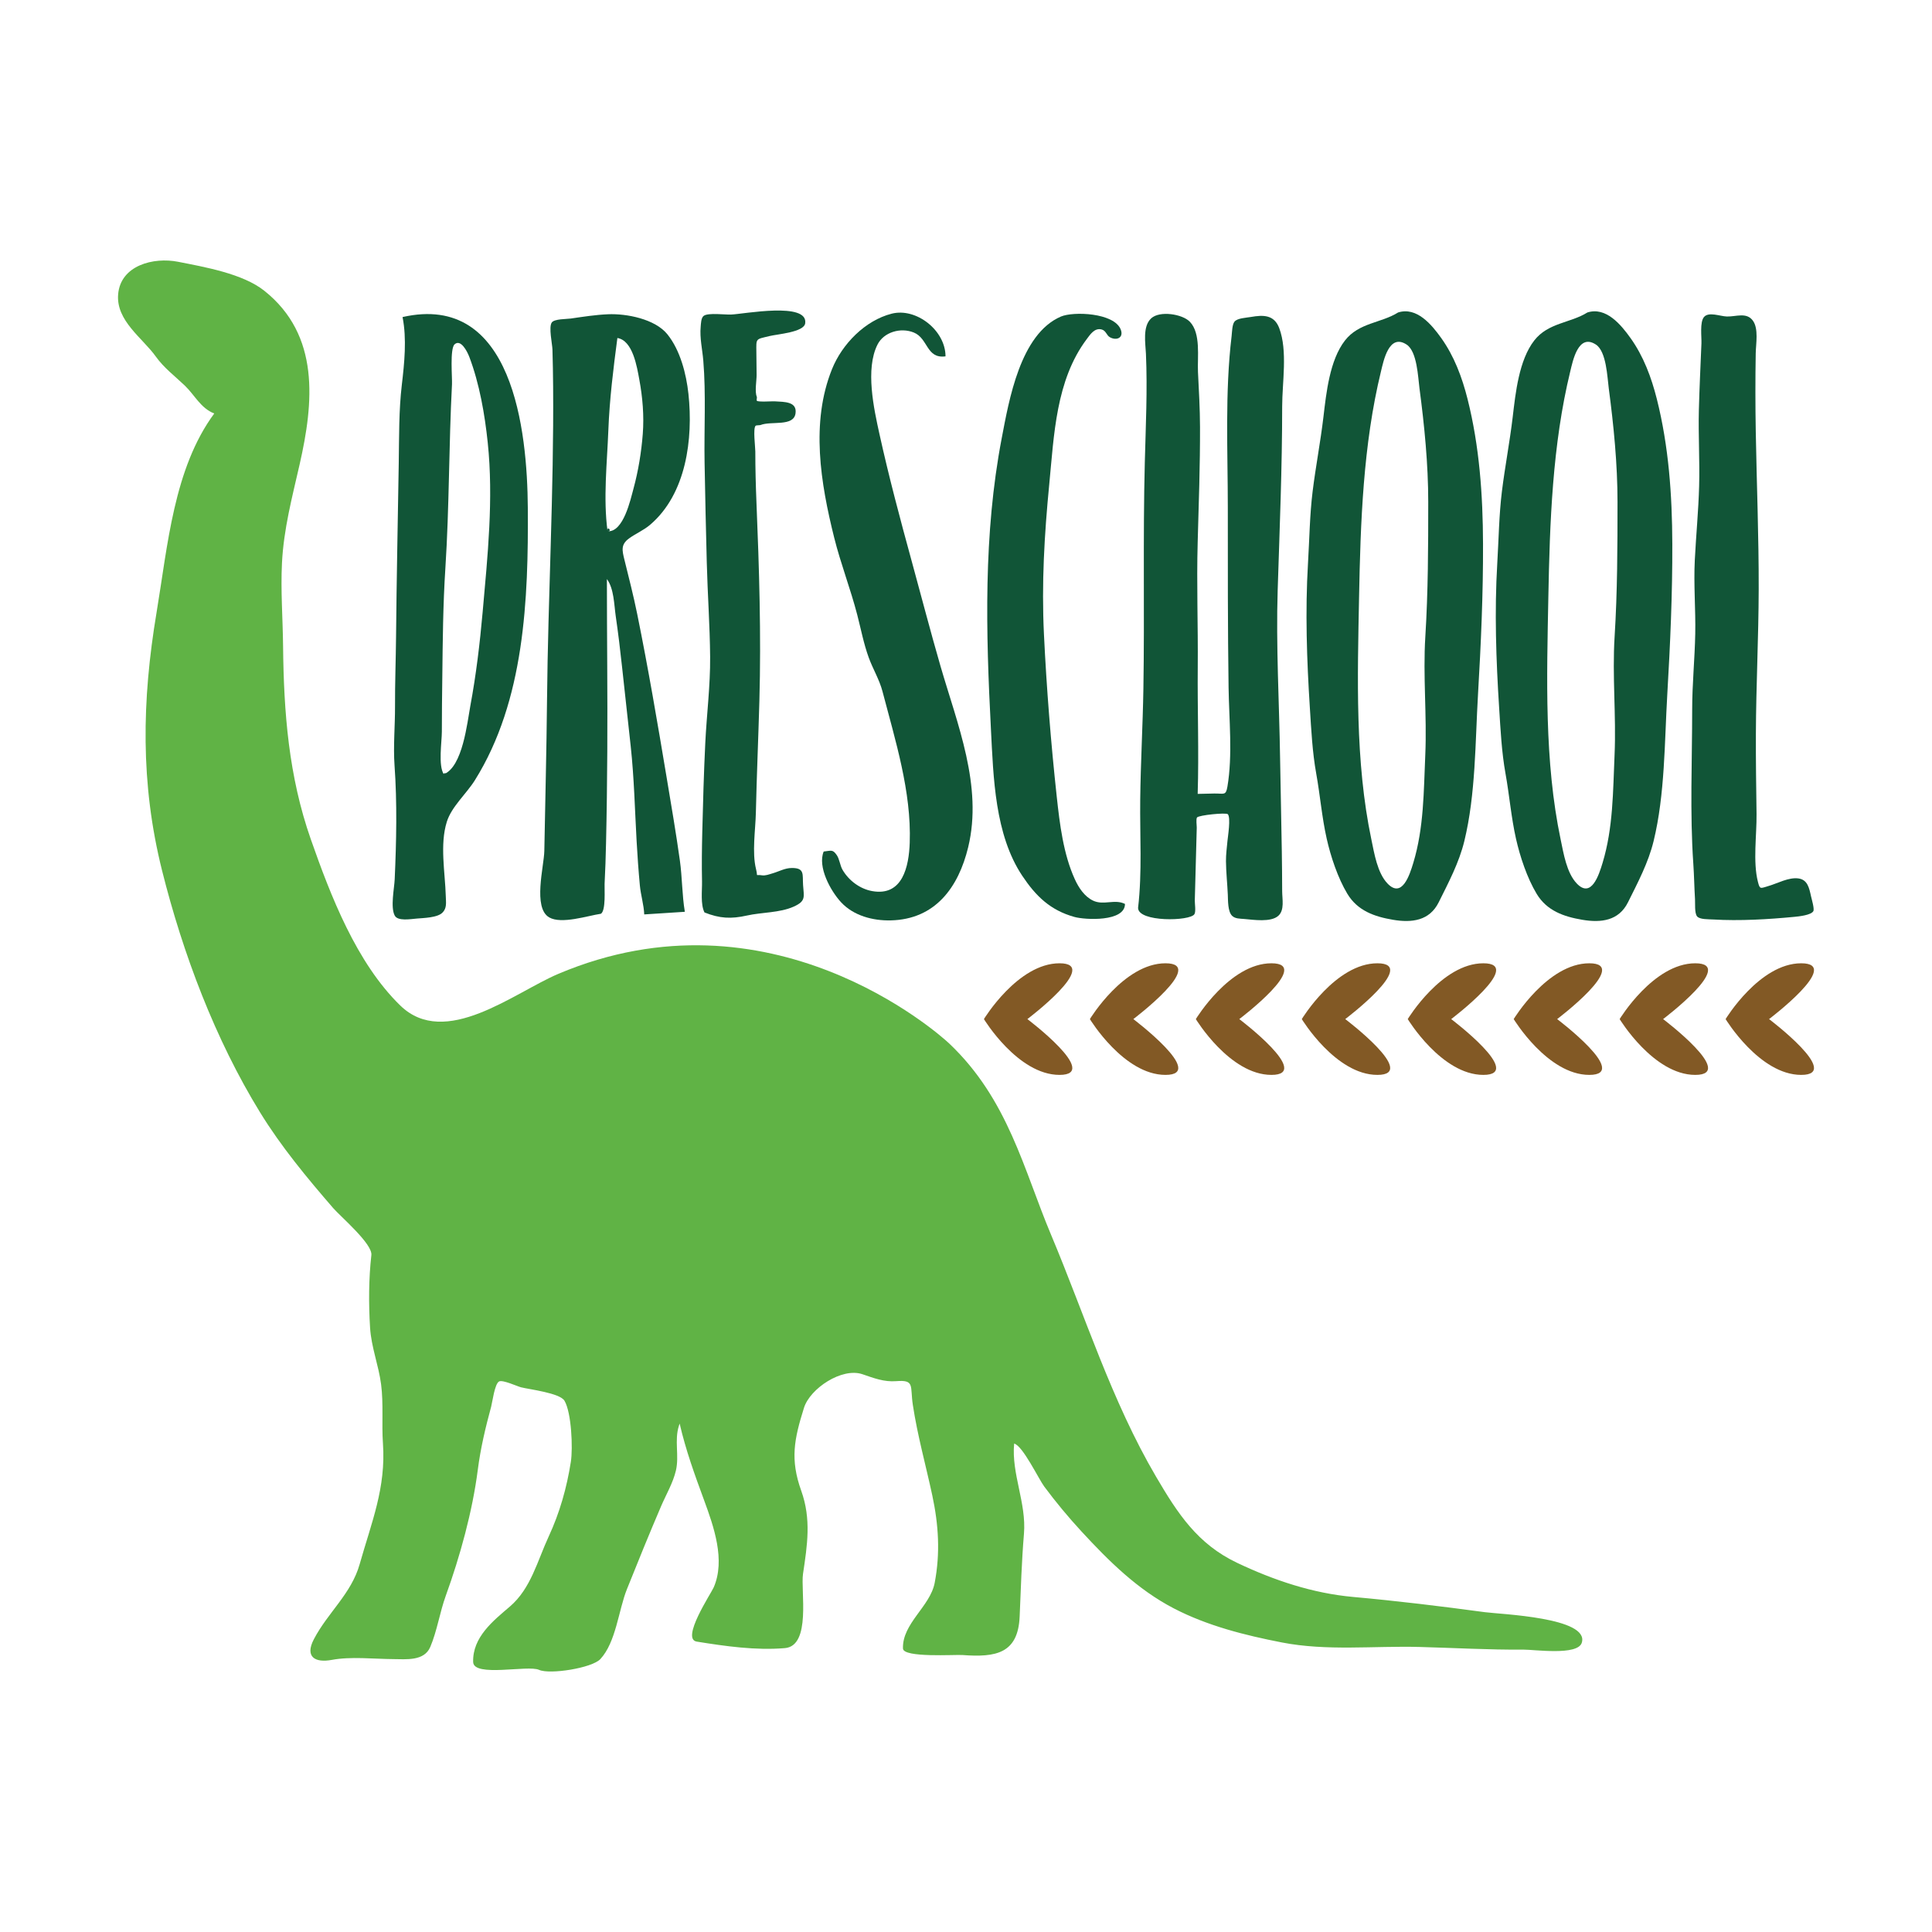 <?xml version="1.0" encoding="utf-8"?>
<!-- Generator: Adobe Illustrator 19.2.1, SVG Export Plug-In . SVG Version: 6.00 Build 0)  -->
<svg version="1.1" id="Layer_1" xmlns="http://www.w3.org/2000/svg" xmlns:xlink="http://www.w3.org/1999/xlink" x="0px" y="0px"
	 width="864px" height="864px" viewBox="0 0 864 864" enable-background="new 0 0 864 864" xml:space="preserve">
<g>
	<path fill-rule="evenodd" clip-rule="evenodd" fill="#60B345" d="M681.309,737.718c-15.525,0.128-31.051-0.787-46.569-1.19
		c-20.411-0.53-41.336,1.903-61.454-2.009c-16.564-3.222-33.346-7.445-48.394-15.265
		c-16.21-8.425-29.019-21.134-41.288-34.434c-5.874-6.367-11.411-13.043-16.585-19.988
		c-2.54-3.412-9.651-18.342-13.487-19.253c-1.292,13.467,5.54,26.517,4.388,40.343
		c-1.039,12.478-1.393,24.488-1.924,36.959c-0.702,16.514-10.513,18.386-25.56,17.255
		c-3.299-0.249-26.492,1.316-26.626-2.912c-0.355-11.227,12.163-18.775,14.189-29.385
		c2.535-13.278,1.74-25.956-1.079-39.102c-2.909-13.564-6.591-26.635-8.69-40.418
		c-1.305-8.57,0.991-11.327-7.474-10.658c-5.41,0.429-10.067-1.395-15.066-3.102
		c-9.144-3.121-23.43,6.345-26.155,15.053c-4.4,14.067-6.249,23.011-1.219,37.06
		c4.548,12.703,2.719,24.268,0.793,37.183c-1.107,7.428,3.766,32.185-8.109,33.191
		c-12.98,1.1-26.61-0.849-39.414-2.913c-7.19-1.158,6.374-21.469,7.585-24.247
		c5.334-12.236,0.018-27.236-4.319-39.032c-4.229-11.505-8.141-22.232-10.911-34.223
		c-0.132,0.343-0.233,0.649-0.317,0.933c-2.132,6.653,0.203,13.351-1.347,20.045
		c-1.272,5.493-4.426,10.825-6.638,15.986c-5.274,12.296-10.31,24.696-15.284,37.117
		c-3.742,9.342-4.867,23.704-11.881,31.246c-3.72,4-22.625,6.988-27.407,4.811
		c-4.975-2.266-29.274,3.455-29.472-3.511c-0.315-11.113,8.981-18.444,16.39-24.773
		c9.431-8.055,12.334-20.453,17.366-31.301c4.966-10.708,8.107-21.827,9.934-33.469
		c0.951-6.061,0.297-21.949-2.844-27.286c-2.051-3.486-15.708-5.073-19.434-6.019
		c-1.673-0.425-8.211-3.474-9.83-2.611c-1.972,1.052-3.009,9.375-3.535,11.3
		c-2.528,9.273-4.75,18.653-5.971,28.197c-2.384,18.624-7.946,38.732-14.322,56.343
		c-2.683,7.413-3.882,15.714-6.927,22.886c-2.728,6.425-10.806,5.471-16.622,5.434
		c-8.626-0.055-18.961-1.236-27.423,0.352c-7.504,1.408-12.123-1.354-8.034-9.204
		c6.236-11.969,16.757-20.339,20.494-33.579c5.286-18.73,11.819-34.102,10.414-54.055
		c-0.618-8.793,0.315-17.671-0.831-26.429c-1.117-8.548-4.374-16.559-4.918-25.235
		c-0.664-10.605-0.628-21.976,0.575-32.535c0.571-5.018-13.82-17.243-17.079-21.009
		c-11.782-13.62-23.225-27.406-32.683-42.781c-20.107-32.689-34.543-71.019-43.837-108.148
		c-9.752-38.961-9.038-76.021-2.471-115.385c5-29.972,7.674-64.43,25.805-89.037
		c-6.094-2.379-8.673-8.161-13.165-12.472c-4.427-4.247-9.349-7.912-12.946-12.962
		c-5.928-8.318-17.854-16.009-16.869-27.855c1.084-13.028,15.901-16.709,26.791-14.559
		c11.855,2.341,28.95,5.303,38.567,12.952c25.047,19.922,22.073,50.115,15.813,77.635
		c-3.366,14.792-7.147,28.927-7.903,44.171c-0.617,12.456,0.367,24.682,0.494,37.121
		c0.303,29.706,2.51,58.164,12.404,86.389c8.85,25.244,20.423,55.265,39.983,74.314
		c20.114,19.592,50.917-5.748,70.671-14.117c94.528-40.044,169.66,26.203,174.924,31.201
		c26.3,24.968,33.235,56.388,45.414,85.344c15.204,36.147,27.076,74.381,47.031,108.35
		c9.724,16.553,18.515,30.076,36.297,38.517c16.389,7.778,33.726,13.592,51.847,15.224
		c19.629,1.769,39.34,4.167,58.873,6.808c6.924,0.937,47.011,2.352,43.327,13.716
		C705.476,740.507,686.062,737.679,681.309,737.718z"/>
	<g>
		<path fill="#115537" d="M180.021,141.789c49.435-11.223,55.777,51.014,56.018,85.175
			c0.288,40.883-1.387,86.361-23.698,122.004c-3.757,6.003-10.386,11.748-12.513,18.512
			c-3.216,10.226-0.768,22.736-0.474,33.245c0.082,2.92,0.576,5.406-1.547,7.471
			c-2.278,2.216-8.448,2.333-11.375,2.586c-2.963,0.256-8.511,1.225-9.89-1.304
			c-2.003-3.673-0.218-12.202-0.035-16.222c0.76-16.746,1.127-34.288-0.066-50.917
			c-0.618-8.615,0.251-17.801,0.214-26.48c-0.044-10.365,0.365-20.75,0.461-31.118
			c0.241-25.987,0.796-51.966,1.211-77.951c0.184-11.539,0.018-23.191,1.365-34.645
			C180.842,162.352,181.962,151.552,180.021,141.789C188.612,139.839,180.41,143.743,180.021,141.789z
			 M198.475,346.244c8.449-3.373,10.464-23.076,11.86-30.571c2.578-13.833,4.266-27.967,5.509-41.98
			c2.226-25.108,4.91-50.565,2.273-75.765c-1.319-12.61-3.705-26.369-8.22-38.273
			c-0.968-2.552-3.843-8.155-6.601-5.672c-2.175,1.958-1.012,14.997-1.161,17.828
			c-1.442,27.403-1.178,54.755-2.957,82.157c-1.064,16.399-1.195,32.73-1.383,49.154
			c-0.092,8.039-0.211,16.076-0.199,24.115C197.605,331.636,195.9,342.414,198.475,346.244
			C200.424,345.465,198.081,345.658,198.475,346.244z"/>
		<path fill="#115537" d="M268.739,408.635c-5.96,0.883-17.646,4.8-23.135,1.628
			c-7.41-4.283-2.307-22.85-2.181-29.729c0.41-22.413,0.987-44.806,1.205-67.233
			c0.456-46.831,3.096-93.606,2.733-140.454c-0.043-5.52-0.138-11.04-0.303-16.558
			c-0.074-2.465-1.753-9.982-0.311-12.06c1.159-1.67,6.599-1.502,8.552-1.787
			c5.506-0.802,11-1.661,16.569-1.905c8.322-0.364,21.05,2.103,26.576,8.943
			c5.775,7.148,8.475,17.766,9.434,26.698c2.155,20.053-0.96,44.73-17.143,58.505
			c-2.954,2.515-6.315,3.85-9.386,6.073c-3.787,2.741-3.131,5.385-2.109,9.534
			c1.989,8.072,4.045,16.034,5.703,24.193c4.975,24.476,9.159,49.114,13.273,73.747
			c2.034,12.183,4.119,24.364,5.83,36.598c1.055,7.546,0.97,15.563,2.218,22.93
			c-6.054,0.391-12.107,0.781-18.161,1.172c-0.15-4.2-1.552-8.653-1.954-12.966
			c-0.611-6.547-1.075-13.109-1.444-19.674c-0.796-14.156-1.116-28.374-2.637-42.479
			c-1.276-11.834-2.611-23.668-3.876-35.511c-0.814-7.621-1.739-15.232-2.84-22.818
			c-0.727-5.013-0.765-12.278-3.944-16.523c0,25.678,0.337,51.357,0.176,77.034
			c-0.086,13.689-0.239,27.38-0.56,41.065c-0.142,6.073-0.326,12.147-0.646,18.214
			C270.255,397.566,271.015,407.147,268.739,408.635C264.789,409.22,269.333,408.246,268.739,408.635z M271.7,237.572
			c7.117,0.598,10.302-14.295,11.615-19.109c2.142-7.853,3.514-16.308,4.14-24.434
			c0.619-8.03-0.078-16.365-1.549-24.266c-1.016-5.457-2.85-17.52-9.812-18.601
			c-1.8,13.65-3.504,27.384-4.034,41.153C271.49,207.14,269.716,222.817,271.7,237.572
			C274.043,237.769,271.306,234.643,271.7,237.572z"/>
		<path fill="#115537" d="M315.048,408.049c-1.844-3.645-1.015-9.815-1.099-13.801
			c-0.155-7.346-0.068-14.698,0.109-22.042c0.321-13.271,0.698-26.556,1.341-39.816
			c0.627-12.945,2.283-25.663,2.175-38.67c-0.117-14.037-1.14-28.056-1.499-42.089
			c-0.381-14.901-0.728-29.804-0.983-44.707c-0.26-15.124,0.67-30.588-0.575-45.66
			c-0.413-4.996-1.651-10.155-1.167-15.186c0.122-1.274,0.131-4.008,1.406-4.875
			c2.087-1.419,9.512-0.428,12.171-0.535c5.699-0.23,34.585-5.815,33.156,3.941
			c-0.583,3.978-12.477,4.818-15.933,5.67c-6.274,1.547-5.968,0.81-5.901,7.19
			c0.036,3.392,0.072,6.784,0.108,10.176c0.027,2.542-0.916,7.508,0.105,9.838
			c0.138,0.314-0.237,1.5,0.019,1.752c0.627,0.619,6.892,0.17,7.953,0.236
			c4.377,0.271,10.064,0.058,9.33,5.377c-0.842,6.095-10.861,3.292-15.686,5.233
			c-0.33,0.133-1.885,0.04-2.181,0.333c-1.2,1.188-0.118,9.532-0.118,11.461
			c-0.001,7.612,0.2,15.218,0.512,22.824c1.221,29.708,2.134,59.053,1.307,88.797
			c-0.464,16.664-1.195,33.324-1.573,49.99c-0.172,7.619-1.79,17.763,0.074,25.173
			c0.978,3.889-0.616,2.236,2.612,2.777c1.57,0.263,3.36-0.464,4.819-0.887c2.894-0.839,5.439-2.36,8.541-2.384
			c5.889-0.047,4.755,2.879,5.062,7.582c0.351,5.378,1.409,7.188-4.222,9.708
			c-6.253,2.799-14.244,2.479-20.922,3.978C326.936,411.015,321.813,410.753,315.048,408.049
			C314.655,407.271,317.978,409.22,315.048,408.049z"/>
		<path fill="#115537" d="M368.355,380.808c3.394-0.37,4.022-1.054,5.859,1.611c1.208,1.753,1.452,4.63,2.566,6.554
			c2.752,4.754,7.726,8.521,13.191,9.517c13.739,2.502,16.494-11.066,16.864-21.633
			c0.801-22.866-6.476-45.827-12.182-67.665c-1.372-5.251-4.319-10.061-6.169-15.167
			c-2.244-6.194-3.464-12.669-5.109-19.029c-3.014-11.655-7.418-22.907-10.338-34.62
			c-6.052-24.273-10.59-51.383-0.955-75.315c4.505-11.191,14.792-21.762,26.7-24.79
			c10.947-2.784,24.055,7.485,24.055,19.094c-8.645,1.159-7.697-8.014-14.17-10.655
			c-5.898-2.406-13.443-0.202-16.261,5.416c-5.496,10.956-1.629,28.566,0.892,40.004
			c4.21,19.096,9.268,38.06,14.443,56.921c4.28,15.601,8.345,31.278,12.844,46.817
			c7.516,25.962,19.01,53.662,12.383,81.023c-4.34,17.916-14.677,32.25-34.623,32.71
			c-8.032,0.185-16.637-2.08-22.228-8.119C371.335,398.315,365.553,387.579,368.355,380.808z"/>
		<path fill="#115537" d="M503.096,404.241c0,8.091-17.789,7.165-22.613,5.824
			c-10.733-2.982-17.224-9.263-23.316-18.396c-12.31-18.455-12.904-44.046-14.016-65.487
			c-2.26-43.544-3.422-87.137,4.817-130.186c3.264-17.055,8.258-46.536,26.438-54.415
			c5.562-2.41,23.834-1.747,26.787,5.773c1.455,3.704-1.867,5.143-4.871,3.443
			c-1.495-0.846-1.684-2.908-3.623-3.443c-3.18-0.876-5.157,2.232-6.744,4.348
			c-13.758,18.345-14.59,42.879-16.717,64.778c-2.195,22.6-3.482,44.416-2.38,67.157
			c1.176,24.254,3.113,48.6,5.735,72.738c1.319,12.138,2.949,25.597,8.075,36.828
			c1.721,3.771,4.277,7.704,8.155,9.559C493.538,405.017,498.442,401.928,503.096,404.241
			C503.096,405.61,501.53,403.462,503.096,404.241z"/>
		<path fill="#115537" d="M508.953,405.998c1.87-15.928,0.772-32.35,0.958-48.365
			c0.192-16.522,1.144-33.015,1.418-49.532c0.56-33.791-0.229-67.54,0.636-101.353
			c0.413-16.139,1.218-32.415,0.503-48.556c-0.203-4.583-1.589-12.197,2.339-15.825
			c3.846-3.553,13.963-1.928,17.285,1.506c5.032,5.202,3.33,15.912,3.646,22.44
			c0.398,8.209,0.89,16.378,0.914,24.604c0.051,17.201-0.56,34.408-1.044,51.6
			c-0.525,18.666,0.194,37.229,0.031,55.867c-0.165,18.844,0.547,37.828-0.03,56.648
			c2.43-0.054,4.861-0.108,7.291-0.162c4.44-0.099,5.292,1.095,6.001-3.056
			c2.396-14.034,0.724-30.196,0.523-44.407c-0.378-26.771-0.342-53.5-0.342-80.272
			c0-25.398-1.333-51.585,1.7-76.852c0.201-1.677,0.211-5.056,1.265-6.415c1.254-1.616,5.211-1.745,7.381-2.124
			c5.666-0.99,10.415-0.96,12.661,5.024c3.81,10.148,1.304,24.3,1.304,34.963
			c0,27.483-1.14,54.755-2.01,82.203c-0.791,24.946,0.703,50.26,1.077,75.231
			c0.207,13.856,0.576,27.708,0.769,41.564c0.083,5.937,0.154,11.876,0.162,17.814
			c0.005,3.557,1.125,8.406-1.69,10.979c-3.339,3.05-11.195,1.792-15.246,1.455
			c-2.101-0.175-4.104-0.098-5.476-1.446c-1.95-1.919-1.789-6.921-1.898-9.391
			c-0.219-4.975-0.777-10.013-0.823-14.984c-0.029-3.062,0.395-6.09,0.671-9.132
			c0.155-1.704,1.566-10.424,0.152-11.914c-0.767-0.808-12.987,0.419-13.767,1.465
			c-0.529,0.709-0.098,3.665-0.122,4.539c-0.194,7.206-0.387,14.413-0.581,21.619
			c-0.098,3.646-0.196,7.291-0.294,10.937c-0.037,1.362,0.551,4.965-0.165,6.145
			C532.21,412.02,508.953,412.451,508.953,405.998C509.342,402.68,508.953,406.584,508.953,405.998z"/>
		<path fill="#115537" d="M625.238,139.738c8.35-2.637,15.001,5.425,19.331,11.498
			c5.773,8.097,9.29,17.533,11.719,27.167c5.342,21.184,6.852,42.983,6.928,64.762
			c0.078,22.447-0.926,44.939-2.242,67.342c-1.26,21.445-1.019,44.691-6.114,65.614
			c-2.361,9.695-7.055,18.527-11.461,27.387c-4.113,8.271-11.998,9.244-20.432,7.823
			c-8.339-1.405-15.887-4.062-20.429-11.631c-4.265-7.107-7.423-16.622-9.229-24.64
			c-2.142-9.51-2.951-19.494-4.685-29.11c-1.735-9.622-2.222-19.622-2.845-29.364
			c-1.373-21.467-2.124-43.205-0.837-64.695c0.633-10.567,0.778-21.697,2.075-32.162
			c1.376-11.11,3.515-22.131,4.829-33.271c1.264-10.717,2.787-25.439,9.655-34.223
			C607.741,144.257,617.652,144.507,625.238,139.738z M638.713,224.391c0-16.789-1.714-34.108-3.914-50.73
			c-0.66-4.989-1.042-16.487-5.752-19.57c-7.907-5.174-10.334,7.348-11.465,11.987
			c-7.992,32.793-9.164,67.512-9.804,101.103c-0.679,35.626-1.854,73.266,5.519,108.314
			c1.303,6.194,2.651,14.822,7.181,19.593c6.528,6.875,9.928-3.817,11.562-9.219
			c4.762-15.747,4.637-32.014,5.354-48.267c0.778-17.62-1.085-35.209,0.02-52.907
			C638.668,264.606,638.713,244.505,638.713,224.391z"/>
		<path fill="#115537" d="M709.886,139.738c8.35-2.637,15.001,5.425,19.331,11.498
			c5.773,8.097,9.289,17.533,11.719,27.167c5.342,21.184,6.852,42.983,6.928,64.762
			c0.078,22.447-0.926,44.939-2.242,67.342c-1.26,21.445-1.019,44.691-6.114,65.614
			c-2.361,9.695-7.055,18.527-11.461,27.387c-4.113,8.271-11.998,9.244-20.432,7.823
			c-8.339-1.405-15.887-4.062-20.429-11.631c-4.265-7.107-7.423-16.622-9.229-24.64
			c-2.142-9.51-2.951-19.494-4.685-29.11c-1.735-9.622-2.222-19.622-2.845-29.364
			c-1.373-21.467-2.124-43.205-0.837-64.695c0.633-10.567,0.779-21.697,2.075-32.162
			c1.376-11.11,3.515-22.131,4.829-33.271c1.264-10.717,2.787-25.439,9.655-34.223
			C692.389,144.257,702.3,144.507,709.886,139.738z M723.361,224.391c0-16.789-1.714-34.108-3.914-50.73
			c-0.66-4.989-1.042-16.487-5.752-19.57c-7.907-5.174-10.334,7.348-11.465,11.987
			c-7.992,32.793-9.164,67.512-9.804,101.103c-0.679,35.626-1.854,73.266,5.519,108.314
			c1.303,6.194,2.651,14.822,7.181,19.593c6.528,6.875,9.928-3.817,11.562-9.219
			c4.762-15.747,4.637-32.014,5.354-48.267c0.778-17.62-1.085-35.209,0.02-52.907
			C723.317,264.606,723.361,244.505,723.361,224.391z"/>
		<path fill="#115537" d="M756.75,317.245c0-11.296,1.153-22.52,1.37-33.802c0.212-11.015-0.753-21.961-0.198-32.983
			c0.556-11.032,1.637-22.058,1.939-33.098c0.311-11.343-0.407-22.682-0.117-34.03
			c0.254-9.931,0.747-19.855,1.149-29.782c0.115-2.847-0.797-9.458,1.13-11.761
			c2.101-2.512,7.207-0.335,10.237-0.248c4.1,0.118,8.774-2.03,11.616,1.827
			c2.669,3.622,1.367,10.389,1.295,14.605c-0.2,11.668-0.187,23.334,0.017,35.002
			c0.412,23.536,1.376,47.076,1.312,70.618c-0.058,21.513-1.168,43.011-1.258,64.539
			c-0.05,11.973,0.139,23.946,0.293,35.918c0.119,9.272-1.678,21.303,0.614,30.305
			c0.896,3.518,1.046,2.952,4.871,1.829c4.007-1.177,8.901-3.922,13.197-3.351c4.2,0.558,4.868,4.351,5.697,8.038
			c0.28,1.246,1.571,5.568,1.024,6.59c-0.973,1.821-6.645,2.382-8.43,2.554
			c-11.707,1.127-24.603,1.895-36.351,1.182c-2.029-0.123-6.105,0.065-7.245-1.425
			c-1.156-1.511-0.78-5.741-0.897-7.646c-0.321-5.265-0.391-10.54-0.755-15.804
			C755.683,363.45,756.75,340.196,756.75,317.245z"/>
	</g>
	<g>
		<path fill="#825925" d="M473.829,430.786c-18.674,0-33.812,24.956-33.812,24.956s15.138,24.956,33.812,24.956
			s-14.379-24.956-14.379-24.956S492.502,430.786,473.829,430.786z"/>
		<path fill="#825925" d="M521.212,430.786c-18.674,0-33.812,24.956-33.812,24.956s15.138,24.956,33.812,24.956
			c18.674,0-14.379-24.956-14.379-24.956S539.886,430.786,521.212,430.786z"/>
		<path fill="#825925" d="M568.596,430.786c-18.674,0-33.812,24.956-33.812,24.956s15.138,24.956,33.812,24.956
			s-14.379-24.956-14.379-24.956S587.269,430.786,568.596,430.786z"/>
		<path fill="#825925" d="M615.979,430.786c-18.674,0-33.812,24.956-33.812,24.956s15.138,24.956,33.812,24.956
			s-14.379-24.956-14.379-24.956S634.653,430.786,615.979,430.786z"/>
		<path fill="#825925" d="M663.362,430.786c-18.674,0-33.812,24.956-33.812,24.956s15.138,24.956,33.812,24.956
			c18.674,0-14.379-24.956-14.379-24.956S682.036,430.786,663.362,430.786z"/>
		<path fill="#825925" d="M710.745,430.786c-18.674,0-33.812,24.956-33.812,24.956s15.138,24.956,33.812,24.956
			s-14.379-24.956-14.379-24.956S729.419,430.786,710.745,430.786z"/>
		<path fill="#825925" d="M758.129,430.786c-18.674,0-33.812,24.956-33.812,24.956s15.138,24.956,33.812,24.956
			s-14.379-24.956-14.379-24.956S776.802,430.786,758.129,430.786z"/>
		<path fill="#825925" d="M805.512,430.786c-18.674,0-33.812,24.956-33.812,24.956s15.138,24.956,33.812,24.956
			s-14.379-24.956-14.379-24.956S824.186,430.786,805.512,430.786z"/>
	</g>
</g>
</svg>
